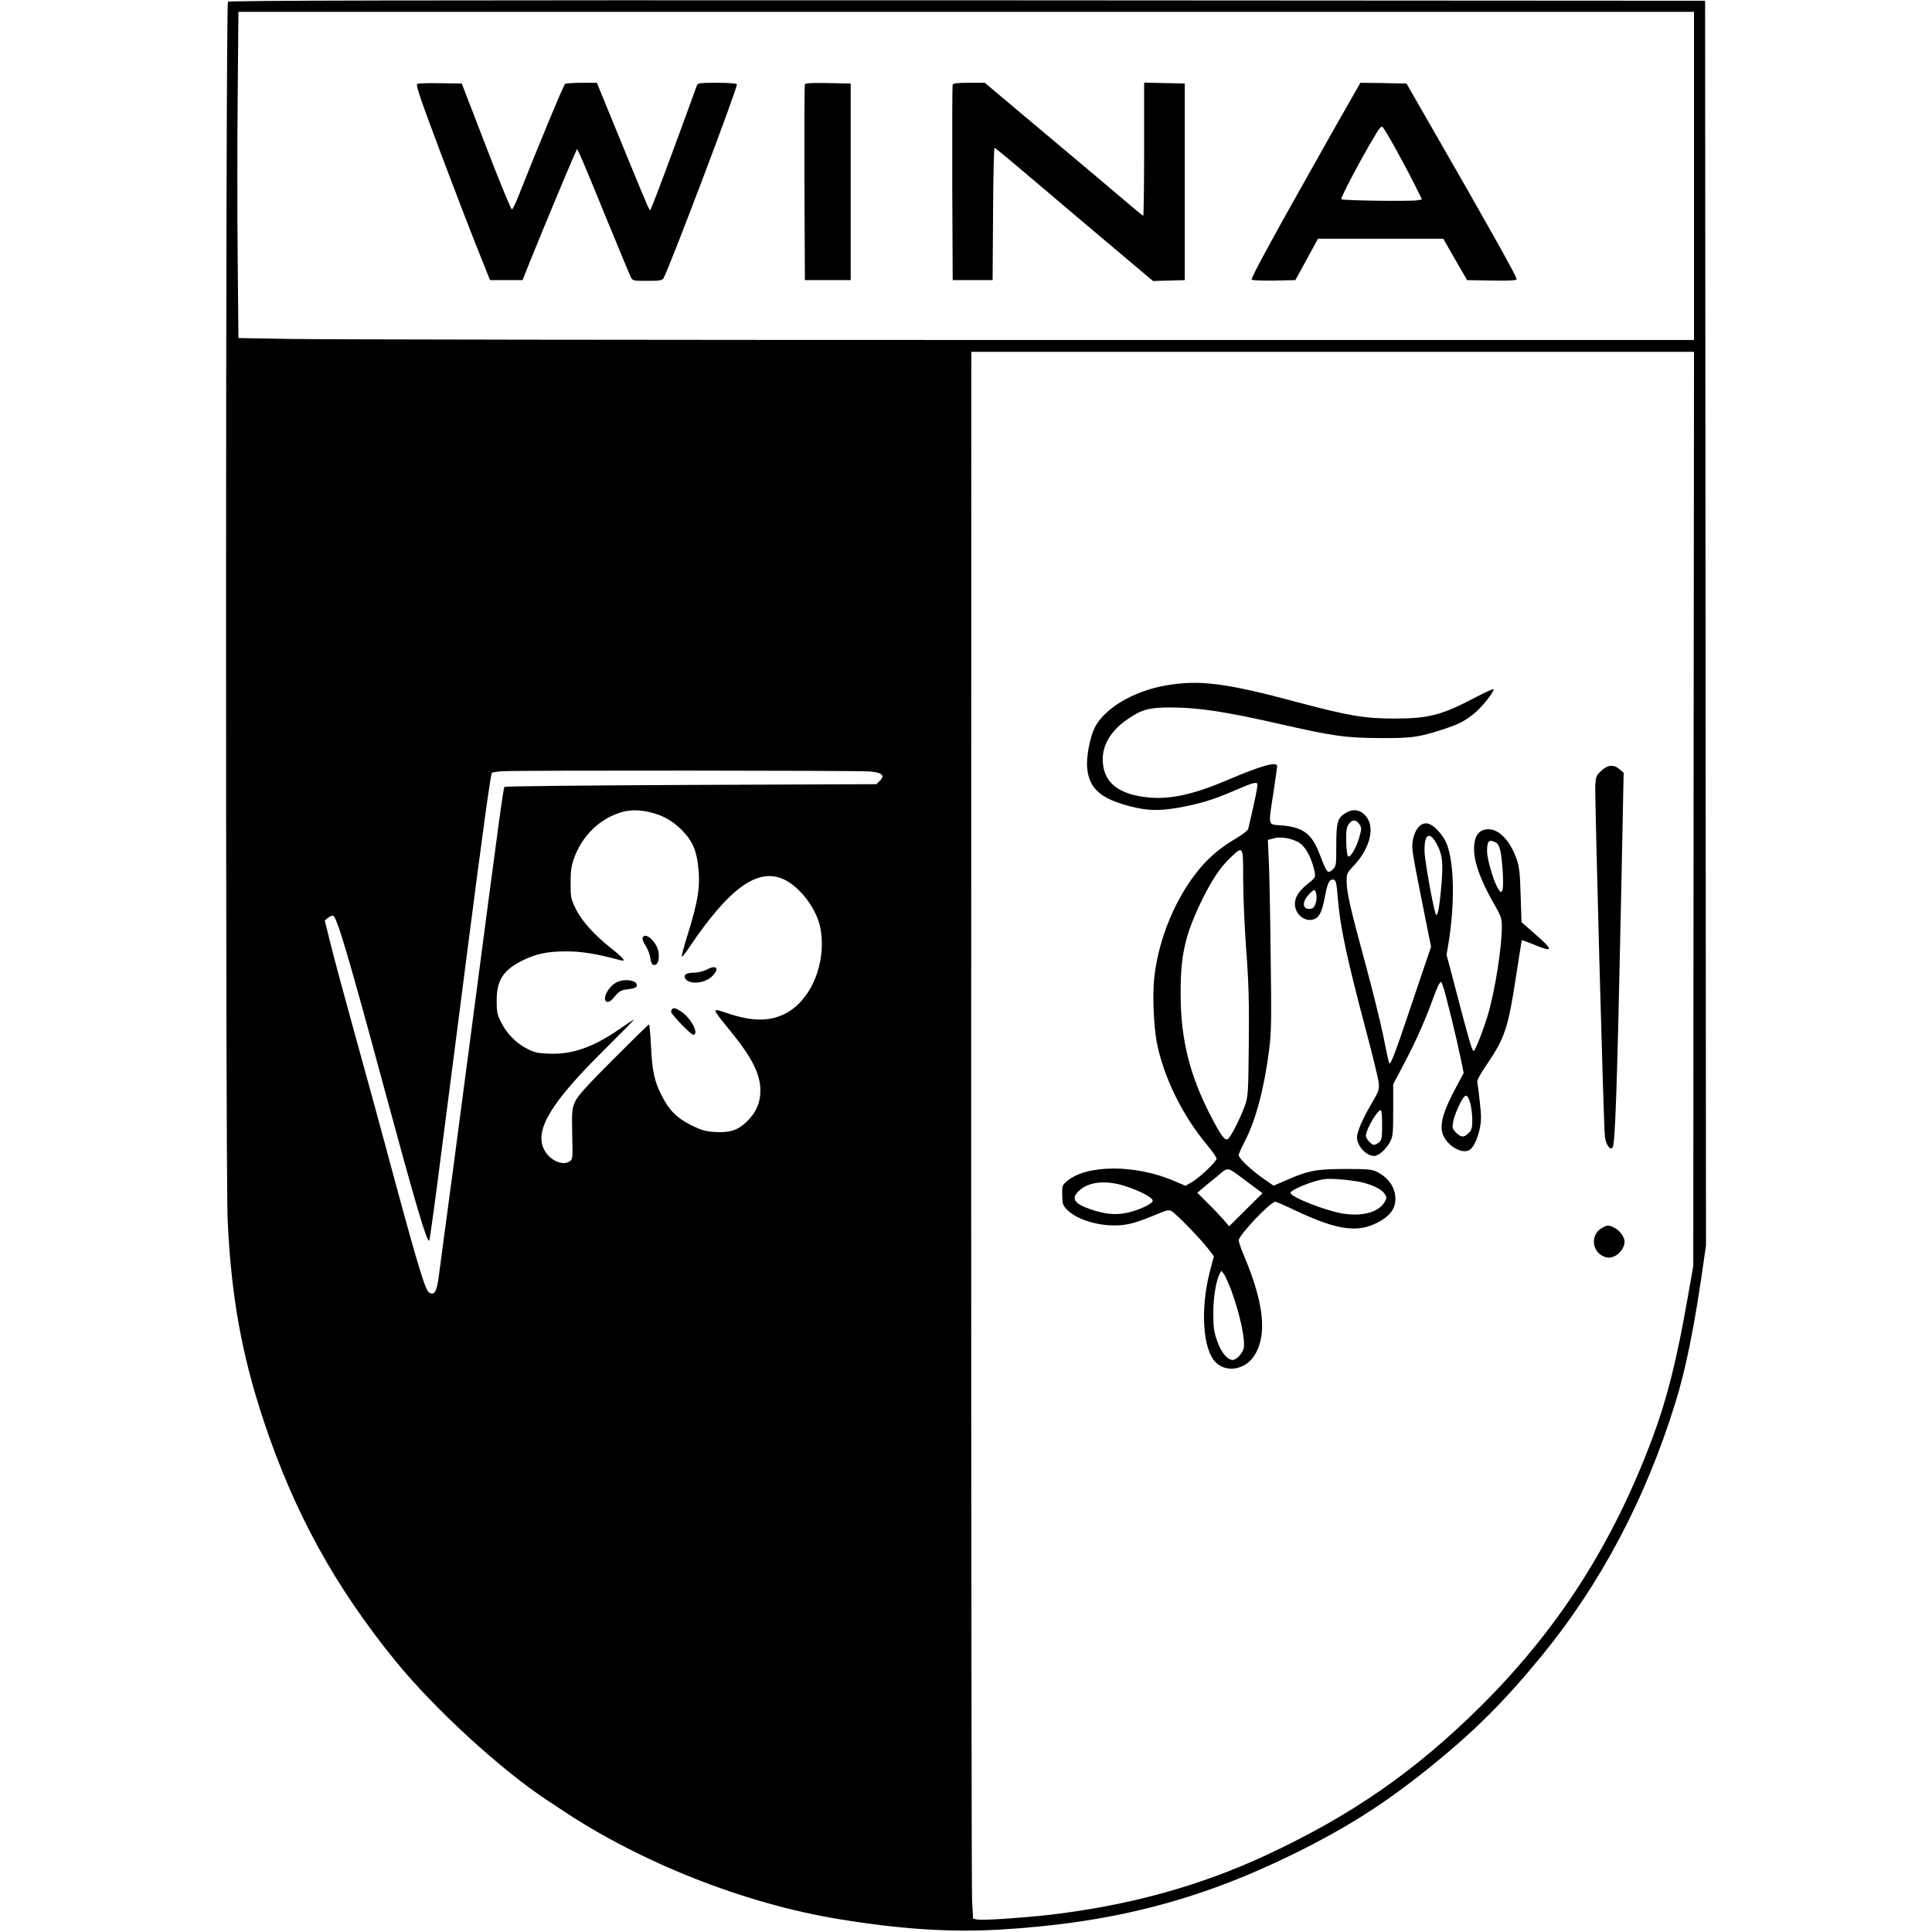 <?xml version="1.0" standalone="no"?>
<!DOCTYPE svg PUBLIC "-//W3C//DTD SVG 20010904//EN"
 "http://www.w3.org/TR/2001/REC-SVG-20010904/DTD/svg10.dtd">
<svg version="1.0" xmlns="http://www.w3.org/2000/svg"
 width="1307pt" height="1307pt" viewBox="0 0 1307 1307"
 preserveAspectRatio="xMidYMid meet">
<g transform="translate(0,1307) scale(0.1,-0.1)"
fill="#000000" stroke="none">
<path d="M1542 13058 c-16 -16 -17 -7889 -2 -8238 23 -514 95 -916 245 -1365
205 -617 481 -1118 889 -1620 267 -328 719 -742 1037 -950 9 -5 47 -31 85 -56
539 -361 1245 -639 1886 -743 411 -67 746 -89 1078 -70 755 44 1345 195 1985
509 360 177 613 337 915 579 308 248 509 447 767 761 401 489 707 1068 907
1716 68 218 126 502 181 884 l26 180 -3 4210 -3 4210 -4990 3 c-3874 1 -4994
-1 -5003 -10z m9918 -1178 l0 -1110 -4563 0 c-2510 0 -4726 3 -4924 7 l-360 6
-5 536 c-3 295 -3 791 0 1104 l5 567 4923 0 4924 0 0 -1110z m-3 -4282 l-2
-3093 -38 -215 c-73 -418 -140 -686 -239 -950 -267 -714 -636 -1290 -1156
-1808 -445 -442 -875 -741 -1456 -1012 -454 -211 -936 -343 -1476 -405 -193
-21 -439 -37 -476 -31 l-31 6 -7 125 c-3 69 -6 2453 -6 5300 l1 5175 2444 0
2445 0 -3 -3092z m-5573 253 c84 -7 105 -27 68 -63 l-23 -23 -1253 -5 c-690
-3 -1258 -9 -1263 -13 -8 -8 -39 -236 -218 -1602 -81 -617 -180 -1367 -228
-1719 -13 -96 -30 -122 -64 -100 -28 17 -80 191 -308 1039 -31 116 -114 419
-185 675 -71 256 -148 541 -171 634 l-42 169 22 18 c12 10 28 16 36 13 25 -10
108 -291 345 -1169 212 -783 290 -1049 304 -1027 4 6 43 289 86 629 44 340
121 933 170 1318 106 822 159 1207 168 1217 4 4 41 9 82 11 135 6 2403 5 2474
-2z m-1485 -276 c84 -20 150 -57 212 -119 68 -68 97 -128 110 -229 19 -146 5
-244 -72 -490 -22 -71 -39 -133 -37 -138 2 -5 23 21 48 58 273 407 468 547
645 463 110 -53 221 -201 245 -329 44 -236 -64 -493 -243 -581 -107 -52 -223
-50 -391 7 -104 35 -105 38 27 -124 145 -178 202 -291 201 -403 0 -81 -29
-146 -91 -207 -61 -59 -114 -77 -213 -71 -69 4 -92 11 -164 46 -98 49 -150
102 -201 203 -48 94 -63 164 -71 332 -4 81 -10 147 -13 147 -4 0 -113 -107
-243 -237 -182 -183 -242 -249 -258 -287 -20 -45 -22 -62 -19 -218 4 -167 4
-171 -18 -185 -49 -33 -138 10 -173 82 -64 132 47 316 409 674 119 118 209
210 201 205 -8 -4 -58 -37 -110 -73 -173 -118 -312 -165 -464 -159 -76 2 -100
8 -148 32 -74 37 -141 105 -178 180 -26 52 -30 70 -30 146 0 137 43 206 170
270 93 47 172 64 300 64 107 0 203 -16 368 -60 41 -11 23 12 -61 79 -120 95
-203 188 -243 271 -32 66 -34 77 -34 173 0 83 5 115 24 169 45 123 132 223
243 279 93 46 167 54 272 30z"/>
<path d="M2822 12502 c-10 -7 25 -110 153 -450 91 -243 205 -539 253 -659 l87
-218 110 0 110 0 48 120 c81 201 258 626 290 698 l31 69 17 -34 c9 -18 88
-206 174 -418 87 -212 164 -397 171 -412 14 -28 16 -28 114 -28 84 0 101 3
109 18 48 91 505 1298 496 1312 -4 6 -59 10 -135 10 -112 0 -129 -2 -135 -17
-4 -10 -42 -115 -85 -233 -93 -255 -192 -519 -215 -575 l-17 -39 -15 27 c-7
15 -61 143 -119 285 -58 141 -132 323 -166 405 l-60 147 -102 0 c-55 0 -106
-4 -113 -8 -10 -6 -183 -423 -321 -772 -16 -41 -34 -76 -39 -77 -5 -2 -84 189
-174 424 l-165 428 -144 2 c-80 2 -151 -1 -158 -5z"/>
<path d="M5445 12498 c-3 -7 -4 -308 -3 -668 l3 -655 155 0 155 0 0 665 0 665
-153 3 c-116 2 -154 0 -157 -10z"/>
<path d="M6445 12498 c-3 -7 -4 -308 -3 -668 l3 -655 135 0 135 0 3 448 c1
246 6 447 10 447 5 0 138 -111 298 -247 159 -135 398 -338 532 -450 l242 -204
108 3 107 3 0 665 0 665 -137 3 -138 3 0 -451 c0 -247 -3 -450 -6 -450 -3 0
-65 51 -137 113 -73 62 -289 245 -482 406 -192 162 -373 314 -402 338 l-51 43
-106 0 c-76 0 -108 -4 -111 -12z"/>
<path d="M9014 12178 c-391 -693 -555 -991 -546 -1000 5 -5 73 -7 152 -6 l143
3 77 140 76 140 424 0 424 0 80 -140 81 -140 168 -3 c126 -2 167 1 167 10 0
19 -194 365 -593 1058 l-152 265 -156 3 -156 2 -189 -332z m424 -108 c38 -69
95 -175 126 -237 l56 -112 -33 -6 c-44 -8 -504 -2 -513 7 -7 7 122 253 218
415 42 71 52 83 63 72 7 -8 45 -70 83 -139z"/>
<path d="M7893 8434 c-222 -37 -423 -156 -488 -288 -33 -68 -58 -204 -50 -275
15 -137 91 -204 291 -256 112 -29 193 -32 320 -10 138 24 239 54 364 108 147
63 170 70 176 53 4 -11 -14 -100 -61 -301 -2 -12 -35 -38 -80 -65 -104 -61
-178 -122 -248 -205 -161 -192 -278 -469 -308 -735 -13 -114 -5 -324 16 -438
45 -235 174 -499 343 -700 34 -41 62 -81 62 -90 0 -20 -110 -125 -167 -159
l-43 -25 -82 35 c-259 110 -586 109 -718 -2 -34 -28 -35 -31 -34 -95 1 -59 4
-70 30 -97 61 -64 194 -109 324 -109 88 0 147 17 304 83 48 20 64 23 80 15 30
-16 198 -189 247 -253 l41 -54 -26 -98 c-67 -254 -50 -531 38 -619 72 -72 198
-51 260 43 90 136 68 354 -65 670 -22 51 -39 101 -39 112 0 35 214 261 248
261 6 0 64 -25 129 -56 306 -145 446 -160 596 -65 59 38 87 83 87 139 0 77
-45 144 -124 184 -34 17 -59 20 -210 20 -198 0 -255 -11 -395 -72 l-95 -41
-65 45 c-81 55 -171 140 -171 161 0 9 18 49 39 90 75 142 133 358 167 625 15
119 16 197 10 645 -3 281 -9 569 -13 642 l-6 131 41 11 c45 12 111 2 163 -25
48 -24 95 -110 113 -205 6 -34 4 -38 -49 -80 -58 -46 -85 -89 -85 -134 0 -70
68 -125 128 -104 38 13 56 50 76 158 16 84 28 111 52 111 21 0 26 -16 35 -133
15 -188 63 -410 191 -892 44 -165 82 -322 85 -350 4 -46 1 -57 -48 -140 -63
-108 -98 -190 -99 -228 0 -59 62 -127 117 -127 29 0 79 44 106 94 20 38 22 55
22 216 l0 175 71 135 c77 144 142 290 195 435 18 50 38 99 45 109 13 18 14 18
24 -10 16 -40 93 -355 120 -486 l22 -107 -50 -93 c-93 -172 -118 -267 -87
-332 34 -72 125 -123 174 -97 28 16 57 74 72 149 10 50 11 84 0 175 -6 62 -14
122 -17 134 -4 13 15 49 59 114 128 188 149 251 203 604 20 132 38 242 39 244
2 2 38 -11 79 -28 136 -57 139 -41 12 69 l-93 82 -6 181 c-4 152 -9 192 -27
245 -43 123 -117 202 -189 202 -48 0 -78 -22 -91 -68 -27 -100 13 -237 130
-442 46 -80 50 -93 50 -151 0 -141 -48 -440 -95 -597 -35 -113 -86 -242 -96
-242 -10 0 -31 71 -115 393 l-68 258 12 72 c44 265 41 540 -9 673 -26 70 -98
144 -140 144 -43 0 -75 -40 -90 -108 -11 -54 -8 -74 55 -392 l67 -335 -120
-355 c-128 -382 -156 -454 -164 -430 -3 8 -22 94 -41 191 -20 96 -75 317 -122
490 -98 360 -124 472 -124 548 0 51 3 57 50 107 100 105 139 240 92 316 -36
58 -92 73 -149 38 -55 -33 -63 -62 -63 -219 0 -132 -1 -141 -22 -161 -36 -34
-41 -28 -88 95 -53 143 -112 188 -257 201 -99 8 -94 -13 -58 224 14 91 25 171
25 177 0 34 -112 2 -334 -93 -222 -95 -379 -131 -523 -120 -218 18 -323 103
-323 261 0 97 57 192 160 264 102 72 153 86 310 85 180 -1 370 -30 715 -109
378 -86 458 -97 695 -98 211 -1 258 6 410 55 116 37 151 55 219 108 55 43 149
162 133 168 -5 1 -56 -22 -113 -52 -235 -124 -321 -147 -558 -147 -200 0 -314
20 -655 111 -481 129 -659 152 -883 114z m1303 -940 c16 -23 16 -29 0 -87 -20
-72 -63 -144 -77 -130 -5 5 -11 50 -12 99 -1 72 2 96 16 117 22 34 52 35 73 1z
m528 -142 c35 -69 40 -123 26 -284 -12 -133 -24 -198 -35 -186 -13 13 -77 363
-78 429 -3 122 37 140 87 41z m396 18 c26 -14 37 -64 46 -196 7 -127 -1 -163
-29 -120 -31 47 -77 201 -77 258 0 70 13 83 60 58z m-1710 -247 c0 -109 9
-326 21 -483 17 -230 20 -351 17 -635 -3 -334 -5 -353 -26 -414 -32 -89 -100
-221 -117 -228 -21 -8 -46 26 -114 157 -143 276 -204 521 -204 825 -1 261 29
396 138 623 69 143 129 234 199 300 87 82 86 84 86 -145z m494 -97 c8 -31 -3
-83 -20 -97 -7 -6 -23 -9 -36 -7 -37 5 -36 49 2 92 38 42 46 44 54 12z m1043
-1422 c7 -27 13 -77 13 -112 0 -54 -4 -67 -25 -87 -31 -32 -50 -31 -85 3 -26
27 -27 32 -19 75 8 43 48 135 72 165 17 21 30 8 44 -44z m-597 -141 c0 -105
-3 -114 -38 -132 -19 -10 -26 -8 -47 13 -14 14 -25 33 -25 43 1 41 77 173 101
173 5 0 9 -43 9 -97z m-902 -396 l93 -69 -113 -112 -113 -112 -39 46 c-22 25
-70 76 -108 113 l-68 68 32 27 c17 15 63 53 102 84 81 67 57 72 214 -45z m732
11 c85 -14 164 -49 186 -83 16 -25 16 -30 3 -53 -39 -71 -145 -102 -277 -83
-114 16 -362 113 -362 141 0 21 156 84 230 93 43 5 133 -1 220 -15z m-1562
-34 c95 -31 176 -74 180 -95 4 -21 -91 -66 -176 -84 -75 -16 -148 -9 -244 24
-111 38 -134 73 -80 124 66 64 187 76 320 31z m711 -702 c58 -158 96 -332 85
-391 -8 -36 -49 -81 -75 -81 -36 0 -79 52 -105 129 -22 62 -26 92 -26 185 0
108 18 221 43 268 l11 21 18 -22 c9 -13 31 -62 49 -109z"/>
<path d="M10833 7856 c-34 -31 -37 -39 -41 -97 -4 -74 56 -2298 65 -2376 6
-57 37 -100 53 -74 17 29 30 411 57 1695 l17 839 -28 23 c-39 34 -79 31 -123
-10z"/>
<path d="M10834 4761 c-82 -50 -62 -174 33 -197 54 -14 123 46 123 107 0 32
-32 74 -70 94 -37 19 -49 19 -86 -4z"/>
<path d="M4347 6726 c-3 -8 6 -32 20 -53 14 -20 28 -58 32 -82 4 -31 11 -47
23 -49 26 -5 41 34 33 86 -10 70 -91 142 -108 98z"/>
<path d="M4780 6510 c-19 -10 -55 -19 -80 -20 -53 0 -75 -12 -67 -34 19 -49
132 -43 185 10 53 53 29 81 -38 44z"/>
<path d="M4165 6421 c-56 -33 -93 -115 -60 -128 13 -5 28 5 54 36 32 38 43 43
91 49 41 5 56 11 58 24 7 38 -92 51 -143 19z"/>
<path d="M4547 6243 c-4 -3 -7 -12 -7 -18 0 -16 134 -155 149 -155 43 0 -10
107 -77 154 -39 27 -54 31 -65 19z"/>
</g>
</svg>
